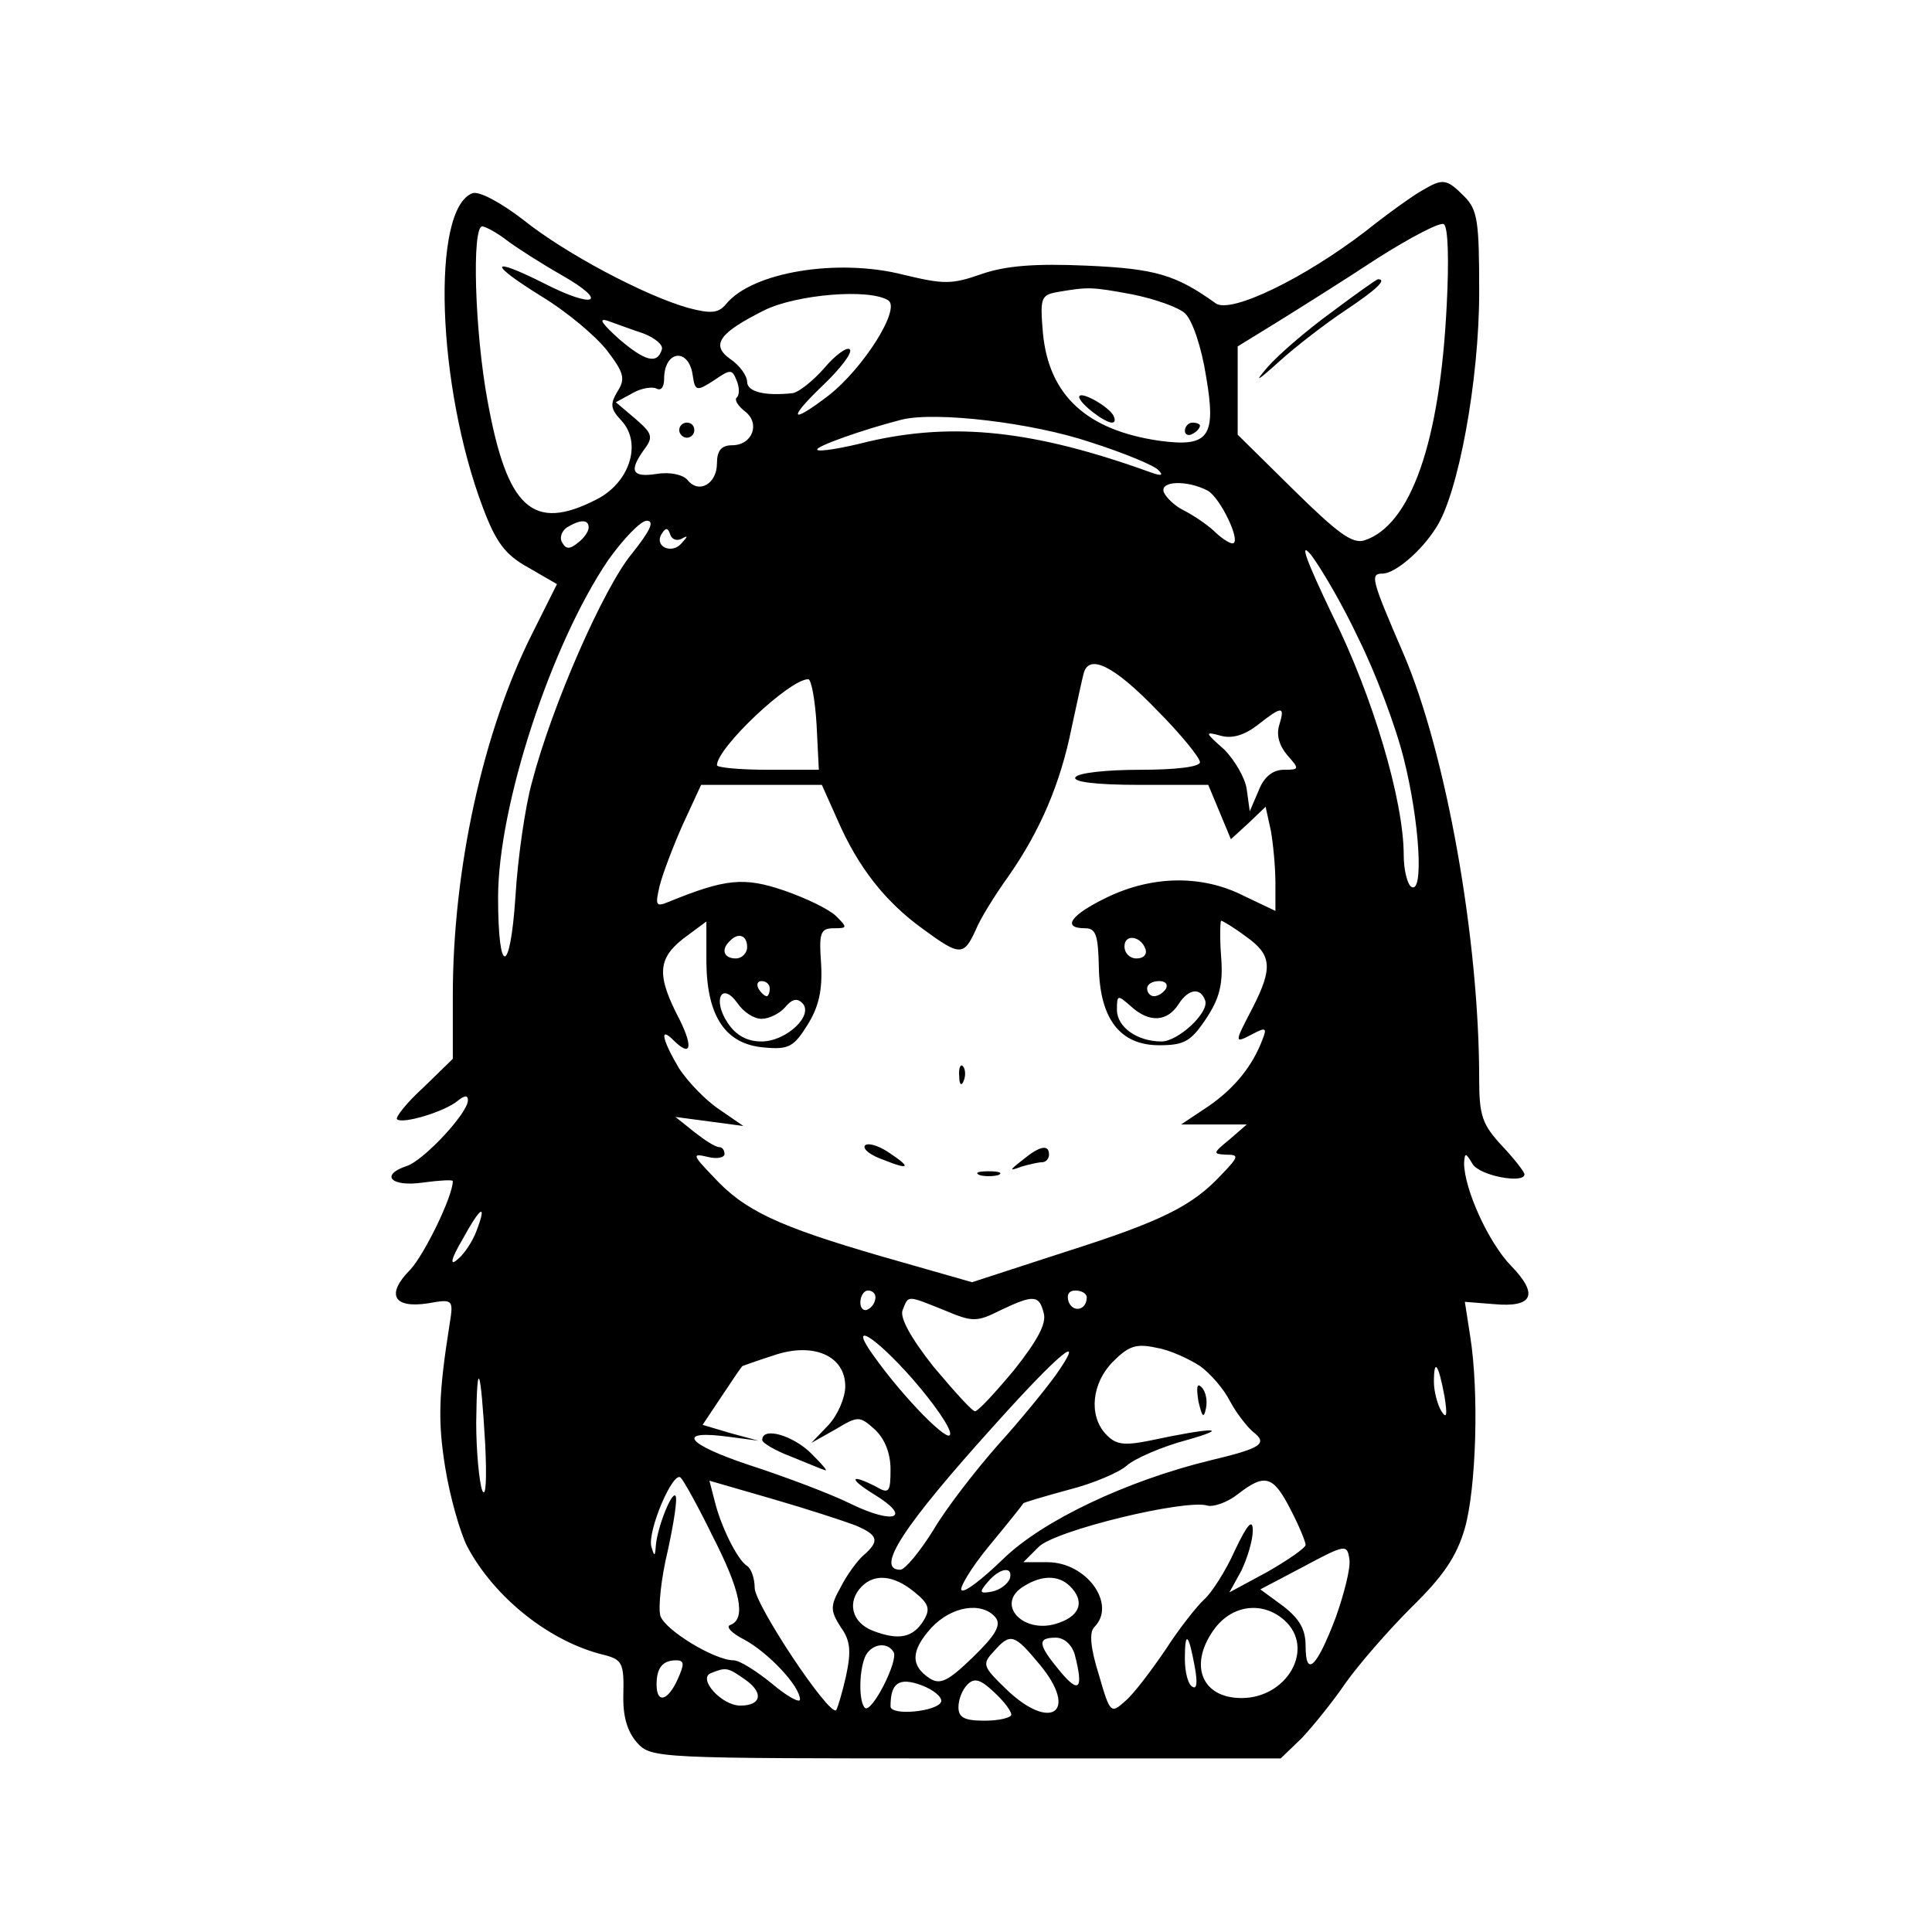 <?xml version="1.0" standalone="no"?>
<!DOCTYPE svg PUBLIC "-//W3C//DTD SVG 20010904//EN"
 "http://www.w3.org/TR/2001/REC-SVG-20010904/DTD/svg10.dtd">
<svg version="1.0" xmlns="http://www.w3.org/2000/svg"
 width="256pt" height="256pt" viewBox="0 0 256 256"
 preserveAspectRatio="xMidYMid meet">

<g transform="translate(0,256) scale(0.1,-0.1)"
fill="#000000" stroke="none">
<path d="M1885 2308 c-11 -6 -45 -30 -75 -54 -82 -63 -179 -110 -199 -96 -53
38 -80 46 -171 50 -68 3 -107 0 -139 -11 -40 -14 -50 -14 -104 -1 -86 22 -200
4 -235 -39 -10 -12 -20 -13 -50 -5 -57 16 -163 72 -219 117 -30 23 -58 38 -67
35 -55 -21 -47 -256 14 -417 17 -45 29 -62 60 -79 l38 -22 -33 -66 c-65 -129
-105 -312 -105 -479 l0 -84 -39 -38 c-22 -20 -37 -39 -35 -42 7 -7 63 10 80
24 10 8 14 8 14 1 0 -17 -59 -80 -81 -87 -36 -12 -21 -28 21 -22 22 3 40 4 40
2 0 -20 -37 -96 -56 -117 -33 -33 -23 -52 23 -45 33 6 34 5 29 -26 -15 -95
-16 -130 -6 -192 6 -37 19 -84 29 -104 36 -68 110 -127 182 -144 23 -6 26 -11
25 -51 -1 -30 5 -50 18 -65 19 -21 25 -21 436 -21 l417 0 28 27 c15 16 41 48
58 73 17 24 56 69 87 100 42 41 60 67 71 105 15 53 19 180 7 255 l-7 45 38 -3
c53 -5 60 13 23 51 -30 31 -62 102 -62 136 1 14 2 14 11 -1 9 -16 69 -27 69
-14 0 3 -13 20 -30 38 -26 28 -30 40 -30 88 0 187 -44 432 -100 563 -44 102
-45 107 -27 107 16 1 50 29 70 61 29 44 57 194 57 312 0 94 -2 109 -20 127
-23 23 -28 24 -55 8z m32 -152 c-9 -183 -48 -292 -109 -312 -16 -5 -35 9 -94
67 l-74 73 0 59 0 58 52 32 c29 18 88 55 132 84 44 28 84 49 89 46 6 -3 7 -49
4 -107z m-1246 86 c13 -10 46 -31 74 -47 63 -36 43 -45 -25 -10 -72 36 -73 26
-2 -18 33 -20 71 -52 86 -71 23 -30 25 -38 14 -55 -10 -17 -9 -23 6 -39 27
-30 10 -82 -34 -104 -84 -43 -118 -12 -144 131 -17 92 -21 231 -7 231 4 0 19
-8 32 -18z m829 -72 c30 -6 61 -17 70 -25 10 -9 22 -45 28 -83 14 -81 4 -95
-62 -86 -96 14 -146 60 -154 142 -4 47 -3 51 19 55 41 7 45 7 99 -3z m-323 -8
c17 -11 -33 -90 -79 -126 -51 -39 -55 -32 -7 14 23 22 39 43 35 47 -3 4 -19
-7 -34 -25 -15 -17 -34 -32 -42 -33 -37 -4 -60 2 -60 15 0 8 -10 22 -22 30
-27 19 -15 35 45 65 43 21 139 29 164 13z m-324 -44 c15 -6 26 -15 24 -21 -6
-20 -22 -16 -57 14 -22 20 -28 28 -15 24 11 -4 33 -12 48 -17z m65 -56 c3 -20
5 -21 28 -6 22 15 24 15 30 0 4 -9 4 -20 0 -23 -3 -3 2 -11 11 -18 21 -16 10
-45 -17 -45 -14 0 -20 -7 -20 -24 0 -27 -24 -41 -39 -22 -6 7 -23 11 -41 8
-33 -5 -37 4 -16 33 12 16 10 21 -12 40 l-26 22 22 12 c12 7 27 9 32 6 6 -3
10 2 10 13 0 38 33 42 38 4z m527 -88 c44 -14 85 -31 90 -37 7 -7 4 -8 -10 -3
-155 56 -261 67 -374 41 -35 -9 -66 -14 -68 -11 -4 4 61 27 112 40 45 11 173
-4 250 -30z m155 -64 c17 -9 46 -70 33 -70 -4 0 -15 7 -25 17 -10 9 -28 21
-40 27 -12 6 -23 17 -26 24 -5 15 31 16 58 2z m-820 -49 c0 -5 -6 -14 -14 -20
-11 -9 -16 -9 -21 0 -4 6 -1 15 6 20 18 11 29 11 29 0z m57 -35 c-37 -45 -105
-199 -132 -302 -9 -32 -19 -101 -22 -152 -7 -105 -23 -106 -23 -1 0 121 70
335 146 447 20 28 43 52 51 52 11 0 4 -14 -20 -44z m66 20 c9 5 9 4 0 -6 -13
-15 -37 -4 -26 13 5 8 8 8 11 -1 2 -7 9 -9 15 -6z m897 -132 c22 -44 49 -115
60 -159 21 -83 27 -181 10 -170 -5 3 -10 22 -10 42 0 72 -41 211 -95 319 -34
71 -44 98 -28 79 13 -17 42 -66 63 -111z m-268 -94 c32 -32 58 -64 58 -70 0
-6 -31 -10 -79 -10 -44 0 -83 -4 -86 -10 -4 -6 27 -10 85 -10 l91 0 15 -36 15
-36 23 21 23 22 7 -32 c3 -17 6 -48 6 -69 l0 -37 -42 20 c-55 28 -121 27 -181
-2 -48 -23 -61 -41 -29 -41 14 0 17 -9 18 -50 1 -70 28 -105 80 -105 33 0 42
5 62 35 18 27 23 46 20 83 -2 26 -1 47 0 47 2 0 17 -9 33 -21 34 -24 36 -41 9
-94 -25 -48 -25 -48 0 -35 17 9 19 8 13 -7 -13 -35 -37 -65 -72 -89 l-36 -24
44 0 43 0 -23 -20 c-22 -18 -22 -19 -5 -20 18 0 18 -2 -5 -26 -39 -42 -79 -62
-208 -103 l-123 -40 -119 34 c-138 40 -183 61 -224 106 -28 29 -28 31 -7 26
12 -3 22 -1 22 4 0 5 -3 9 -7 9 -5 0 -19 9 -33 20 l-25 20 45 -6 45 -6 -32 22
c-18 12 -41 36 -53 54 -22 37 -27 57 -8 38 23 -23 27 -11 9 26 -31 59 -30 81
4 108 l31 23 0 -55 c1 -72 26 -108 77 -112 32 -3 39 1 57 30 15 24 20 46 18
81 -3 41 -1 47 17 47 18 0 18 1 3 16 -9 9 -40 24 -69 34 -53 18 -77 16 -153
-15 -17 -7 -18 -5 -12 21 4 16 18 53 31 82 l24 52 80 0 80 0 21 -47 c27 -62
63 -108 113 -144 49 -36 54 -36 70 -1 6 15 26 47 44 72 41 59 68 121 83 196 7
32 14 65 16 72 7 26 40 10 96 -48z m-450 -20 l3 -60 -67 0 c-38 0 -68 3 -68 6
0 23 96 114 121 114 4 0 9 -27 11 -60z m613 -1 c-4 -13 0 -27 11 -40 16 -18
16 -19 -5 -19 -14 0 -26 -9 -33 -27 l-12 -28 -4 29 c-2 15 -16 39 -30 53 -26
23 -26 24 -4 18 15 -4 31 1 48 14 33 26 37 26 29 0z m-705 -294 c0 -8 -7 -15
-15 -15 -16 0 -20 12 -8 23 11 12 23 8 23 -8z m528 -3 c2 -7 -3 -12 -12 -12
-9 0 -16 7 -16 16 0 17 22 14 28 -4z m-498 -52 c0 -5 -2 -10 -4 -10 -3 0 -8 5
-11 10 -3 6 -1 10 4 10 6 0 11 -4 11 -10z m525 0 c-3 -5 -10 -10 -16 -10 -5 0
-9 5 -9 10 0 6 7 10 16 10 8 0 12 -4 9 -10z m-536 -40 c10 0 24 7 31 15 9 11
16 13 23 6 16 -16 -21 -51 -54 -51 -19 0 -34 8 -45 25 -20 30 -8 55 13 26 8
-12 22 -21 32 -21z m588 24 c5 -16 -36 -54 -58 -54 -32 0 -59 19 -59 42 0 20
1 20 18 5 25 -23 49 -21 64 3 13 20 29 22 35 4z m-966 -306 c-5 -13 -16 -30
-25 -37 -10 -9 -9 0 7 27 24 44 33 49 18 10z m529 -87 c0 -6 -4 -13 -10 -16
-5 -3 -10 1 -10 9 0 9 5 16 10 16 6 0 10 -4 10 -9z m280 0 c0 -17 -18 -21 -24
-6 -3 9 0 15 9 15 8 0 15 -4 15 -9z m-189 -17 c38 -16 43 -16 75 0 44 21 51
20 57 -4 4 -14 -9 -37 -39 -75 -25 -30 -48 -55 -52 -55 -4 0 -28 27 -55 59
-30 38 -45 65 -41 75 8 20 5 20 55 0z m-42 -91 c28 -32 51 -65 50 -73 0 -15
-62 48 -101 103 -35 48 -1 29 51 -30z m-89 -10 c0 -15 -10 -38 -22 -51 l-23
-24 32 18 c30 18 32 18 52 0 13 -12 21 -31 21 -53 0 -30 -2 -33 -19 -23 -35
18 -37 11 -3 -10 51 -31 28 -41 -30 -13 -28 14 -90 37 -136 52 -84 28 -97 47
-25 37 l38 -5 -37 10 -37 11 26 39 c14 21 26 39 27 39 0 0 19 7 41 14 52 18
95 0 95 -41z m470 27 c14 -10 32 -31 40 -47 8 -15 22 -33 30 -40 21 -16 11
-22 -56 -38 -111 -27 -223 -80 -275 -131 -27 -26 -51 -45 -55 -41 -3 3 13 30
37 59 24 29 44 54 45 56 0 1 27 9 60 18 32 8 67 23 77 32 10 9 46 25 80 34 60
17 34 17 -50 -1 -35 -7 -45 -5 -58 9 -23 25 -18 68 10 96 21 21 31 24 58 18
18 -3 43 -15 57 -24z m-191 -12 c-13 -18 -47 -60 -77 -93 -29 -33 -68 -83 -85
-112 -18 -29 -38 -53 -44 -53 -34 0 4 58 125 192 87 97 123 126 81 66z m515
-28 c4 -25 3 -31 -4 -20 -5 8 -10 26 -10 39 0 32 6 24 14 -19z m-1271 -65 c2
-44 1 -71 -4 -60 -4 11 -8 52 -8 90 1 89 6 74 12 -30z m301 -120 c37 -72 45
-110 24 -118 -7 -2 1 -11 19 -20 31 -17 73 -61 73 -79 0 -5 -17 4 -37 21 -21
17 -43 31 -51 31 -25 0 -91 40 -97 59 -3 11 1 50 10 87 8 37 13 69 10 72 -5 6
-24 -42 -26 -66 -1 -15 -2 -15 -6 -1 -5 21 29 101 39 91 4 -4 23 -38 42 -77z
m189 14 c31 -13 33 -21 11 -40 -8 -7 -22 -26 -30 -42 -14 -25 -14 -31 0 -53
13 -18 14 -32 7 -65 -5 -22 -11 -42 -13 -45 -9 -9 -108 140 -108 162 0 13 -5
26 -10 29 -13 8 -35 53 -43 86 l-7 27 83 -24 c45 -13 94 -29 110 -35z m577 21
c11 -21 20 -43 20 -47 0 -4 -23 -20 -51 -36 l-50 -27 16 29 c8 17 15 40 15 53
0 16 -7 9 -24 -27 -12 -27 -31 -56 -40 -64 -9 -8 -33 -38 -51 -66 -19 -28 -43
-60 -54 -69 -19 -17 -20 -17 -35 35 -11 35 -13 56 -6 63 30 30 -10 86 -62 86
l-32 0 20 20 c21 22 195 64 224 55 8 -2 26 4 40 15 36 28 47 25 70 -20z m60
-143 c-25 -66 -40 -81 -40 -38 0 22 -8 36 -30 53 l-30 22 57 30 c56 30 58 30
61 10 2 -11 -7 -46 -18 -77z m-432 51 c-3 -7 -13 -15 -24 -17 -16 -3 -17 -1
-5 13 16 19 34 21 29 4z m-127 -17 c20 -16 22 -23 13 -38 -14 -23 -33 -27 -67
-14 -29 11 -35 39 -15 59 17 17 42 15 69 -7z m207 7 c19 -19 14 -38 -14 -48
-47 -18 -88 25 -46 49 23 14 45 14 60 -1z m-99 -41 c8 -10 1 -23 -30 -53 -32
-31 -43 -37 -57 -28 -26 17 -25 37 2 67 27 29 67 35 85 14z m383 -4 c41 -37 4
-103 -57 -103 -54 0 -71 46 -34 94 24 30 63 34 91 9z m-324 -59 c52 -63 14
-89 -45 -32 -31 30 -32 33 -16 50 22 25 27 23 61 -18z m46 14 c12 -46 6 -53
-19 -23 -30 36 -31 45 -6 45 11 0 21 -9 25 -22z m159 -16 c4 -21 3 -31 -3 -27
-6 3 -10 20 -10 37 0 38 5 34 13 -10z m-399 19 c7 -11 -29 -82 -38 -74 -8 8
-8 47 0 67 7 17 29 22 38 7z m-286 -36 c-13 -29 -28 -33 -28 -7 0 22 8 32 26
32 11 0 11 -5 2 -25z m90 -1 c24 -17 21 -34 -7 -34 -25 0 -57 36 -39 43 20 8
22 8 46 -9z m259 -29 c-5 -13 -67 -19 -67 -6 0 31 11 39 41 28 16 -6 28 -16
26 -22z m93 -17 c0 -4 -16 -8 -35 -8 -27 0 -35 4 -35 18 0 10 5 23 12 30 9 9
17 7 35 -10 13 -12 23 -25 23 -30z"/>
<path d="M1764 2146 c-33 -24 -70 -56 -84 -72 -19 -22 -15 -20 15 7 22 20 61
50 88 68 42 28 55 41 43 41 -2 0 -30 -20 -62 -44z"/>
<path d="M1430 2034 c0 -8 32 -33 43 -34 5 0 5 4 2 10 -8 13 -45 33 -45 24z"/>
<path d="M1570 1989 c0 -5 5 -7 10 -4 6 3 10 8 10 11 0 2 -4 4 -10 4 -5 0 -10
-5 -10 -11z"/>
<path d="M900 1990 c0 -5 5 -10 10 -10 6 0 10 5 10 10 0 6 -4 10 -10 10 -5 0
-10 -4 -10 -10z"/>
<path d="M1271 1134 c0 -11 3 -14 6 -6 3 7 2 16 -1 19 -3 4 -6 -2 -5 -13z"/>
<path d="M1146 1042 c-3 -5 8 -13 25 -19 35 -14 37 -10 5 11 -14 9 -27 12 -30
8z"/>
<path d="M1355 1023 c-18 -14 -18 -15 -2 -9 10 3 23 6 28 6 5 0 9 5 9 10 0 14
-12 12 -35 -7z"/>
<path d="M1298 1003 c6 -2 18 -2 25 0 6 3 1 5 -13 5 -14 0 -19 -2 -12 -5z"/>
<path d="M1010 652 c0 -4 17 -14 38 -22 20 -8 41 -17 45 -18 5 -2 -4 8 -18 22
-24 24 -65 36 -65 18z"/>
<path d="M1588 703 c5 -21 7 -23 10 -9 2 10 0 22 -6 28 -6 6 -7 0 -4 -19z"/>
</g>
</svg>
